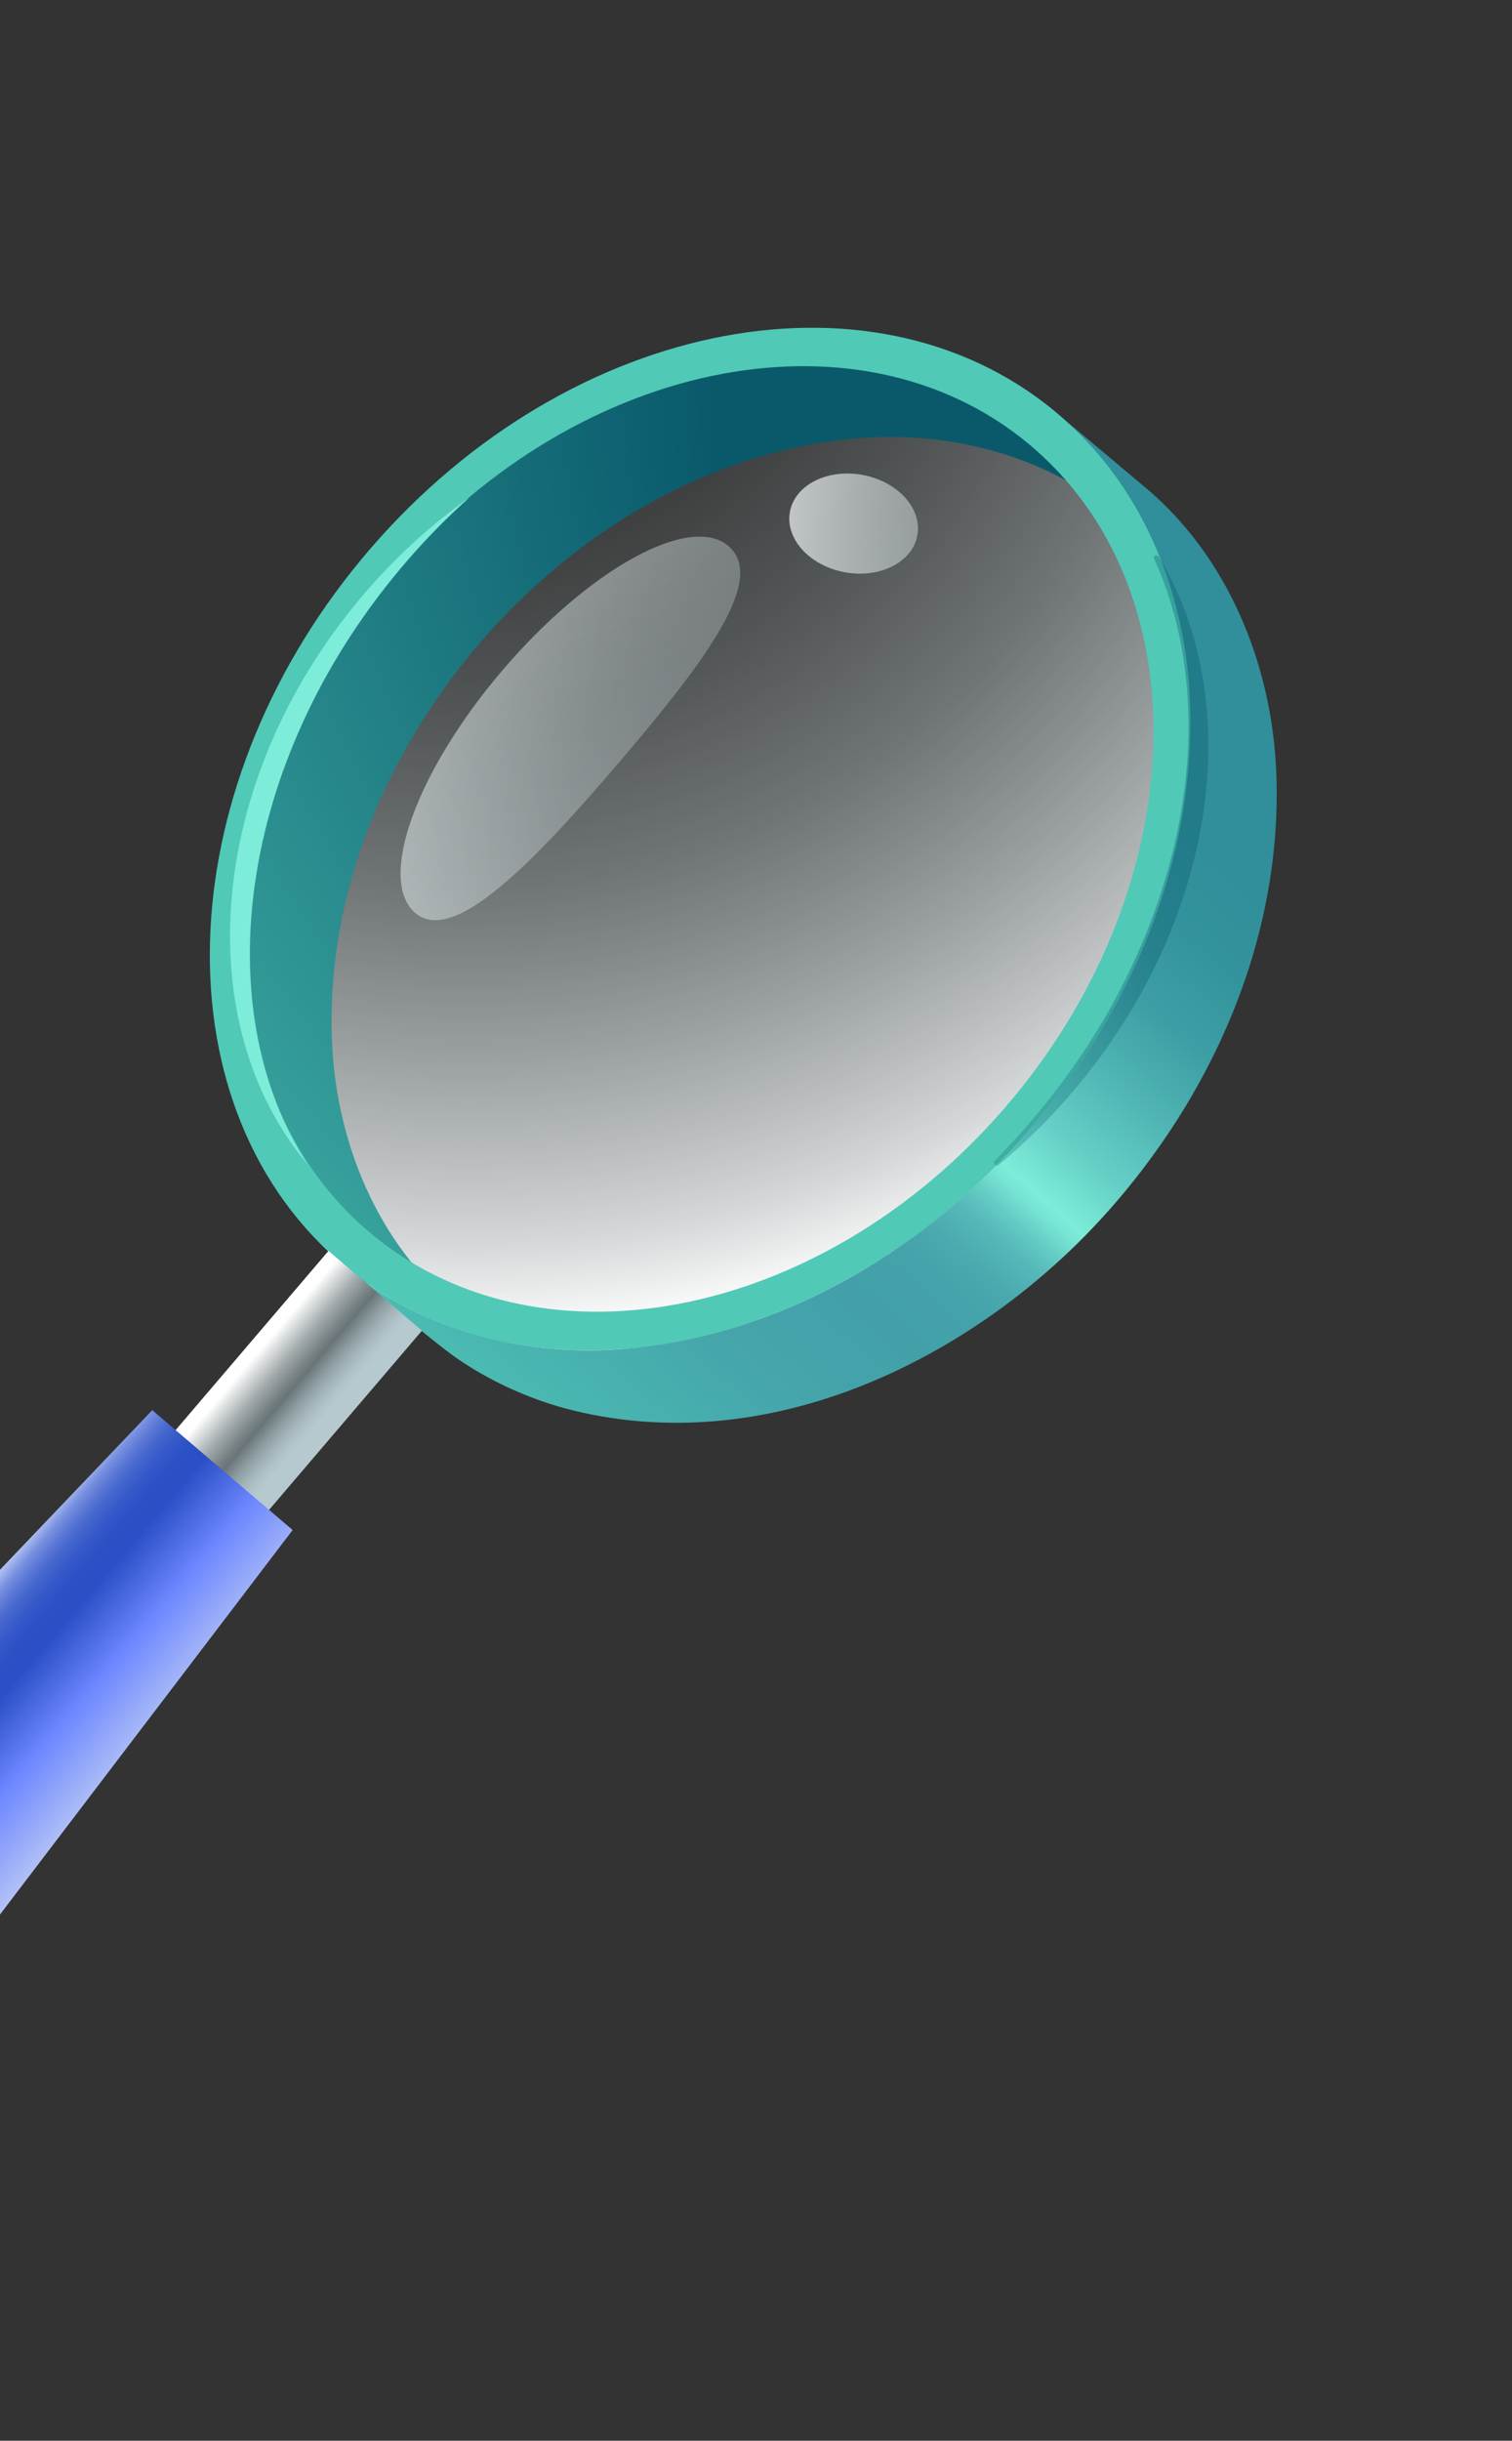 <svg width="119" height="192" viewBox="0 0 119 192" fill="none" xmlns="http://www.w3.org/2000/svg">
<rect x="0" y="0" width="119" height="192" fill="#333333" stroke="none"/>
<path d="M83.386 90.085C99.033 71.749 99.947 46.84 85.426 34.449C70.906 22.058 46.45 26.877 30.803 45.213C15.156 63.549 14.243 88.458 28.763 100.849C43.283 113.24 67.739 108.421 83.386 90.085Z" fill="url(#paint0_radial_62_4560)"/>
<path style="mix-blend-mode:screen" d="M39.546 52.727C32.744 60.699 29.671 69.249 32.686 71.82C35.701 74.39 42.031 67.814 48.832 59.843C55.633 51.871 60.341 45.52 57.326 42.95C54.311 40.379 46.354 44.751 39.546 52.727Z" fill="url(#paint1_radial_62_4560)"/>
<path style="mix-blend-mode:screen" d="M62.171 40.258C61.779 42.37 63.707 44.5 66.478 45.014C69.248 45.527 71.811 44.228 72.198 42.116C72.59 40.005 70.661 37.874 67.891 37.36C65.121 36.847 62.558 38.146 62.171 40.258Z" fill="url(#paint2_radial_62_4560)"/>
<path d="M35.318 102.37C29.294 97.091 26.363 89.178 26.119 81.658C25.713 69.973 30.558 58.954 37.838 50.487C45.161 42.047 55.405 35.617 67.097 34.515C74.293 33.818 82.148 35.639 87.986 40.605C85.934 38.926 79.913 33.605 77.768 32.319C75.382 30.804 72.764 29.711 70.067 29.026C53.512 25.032 36.991 34.965 27.983 47.247C21.756 55.673 17.849 66.267 18.796 77.233C19.387 84.193 22.381 91.324 27.942 96.173L35.384 102.427C35.384 102.427 35.339 102.387 35.319 102.364L35.318 102.37Z" fill="url(#paint3_radial_62_4560)"/>
<mask id="mask0_62_4560" style="mask-type:luminance" maskUnits="userSpaceOnUse" x="83" y="32" width="8" height="7">
<path d="M83.18 32.492L89.977 38.203C90.147 38.343 90.309 38.489 90.477 38.635L83.68 32.924C83.511 32.778 83.349 32.633 83.18 32.492Z" fill="white"/>
</mask>
<g mask="url(#mask0_62_4560)">
<path d="M90.474 38.628L83.676 32.917C83.508 32.77 83.346 32.625 83.176 32.485L89.974 38.196C90.143 38.336 90.305 38.481 90.474 38.628Z" fill="#8F7E82"/>
</g>
<path d="M83.68 32.918C98.005 45.545 96.821 70.593 81.035 88.866C65.251 107.133 40.847 111.705 26.528 99.08C12.203 86.453 13.388 61.406 29.173 43.133C44.957 24.865 69.361 20.293 83.68 32.918ZM28.68 96.586C41.922 108.263 64.49 104.033 79.084 87.143C93.68 70.246 94.77 47.084 81.529 35.407C68.282 23.728 45.716 27.953 31.12 44.849C16.525 61.745 15.434 84.907 28.675 96.585" fill="url(#paint4_radial_62_4560)"/>
<path d="M87.085 95.419C95.273 86.278 100.78 74.233 100.468 61.403C100.291 53.145 97.121 44.415 90.474 38.628L83.677 32.917C90.206 38.605 93.396 47.157 93.657 55.289C94.095 67.873 88.882 79.74 81.032 88.864C73.146 97.957 62.108 104.879 49.516 106.069C41.768 106.82 33.301 104.858 27.018 99.509C29.022 101.134 34.445 105.947 36.529 107.232C38.972 108.821 41.655 110.007 44.418 110.774C60.609 115.094 77.059 106.62 87.078 95.423L87.085 95.419Z" fill="url(#paint5_linear_62_4560)"/>
<path d="M31.444 44.816C33.182 42.741 35.027 40.841 36.96 39.123C33.854 41.317 30.927 43.992 28.305 47.13C16.291 61.487 14.832 80.452 24.222 91.615C16.24 79.269 18.81 59.917 31.442 44.822L31.444 44.816Z" fill="#7DECD9"/>
<path opacity="0.36" d="M80.763 88.647C79.958 89.569 79.126 90.454 78.283 91.306C78.102 91.491 78.41 91.802 78.604 91.638C80.507 90.054 82.322 88.293 84.026 86.343C95.681 73.012 98.237 55.515 91.218 43.812C91.072 43.568 90.719 43.708 90.839 43.965C96.62 56.658 93.057 74.589 80.764 88.641L80.763 88.647Z" fill="url(#paint6_radial_62_4560)"/>
<path d="M13.357 113.042L20.712 119.318L33.208 104.675L25.853 98.399L13.357 113.042Z" fill="url(#paint7_linear_62_4560)"/>
<path d="M-11.956 166.294C-18.9 175.133 -35.81 160.989 -27.888 152.694L11.984 110.929L23.032 120.357L-11.95 166.296L-11.956 166.294Z" fill="url(#paint8_linear_62_4560)"/>
<defs>
<radialGradient id="paint0_radial_62_4560" cx="0" cy="0" r="1" gradientUnits="userSpaceOnUse" gradientTransform="translate(36.476 13.688) rotate(40.476) scale(101.804 101.804)">
<stop offset="0.15" stop-color="#B6C9CE" stop-opacity="0"/>
<stop offset="0.22" stop-color="#B7CACF" stop-opacity="0.03"/>
<stop offset="0.31" stop-color="#BDCED2" stop-opacity="0.1"/>
<stop offset="0.42" stop-color="#C5D4D8" stop-opacity="0.22"/>
<stop offset="0.55" stop-color="#D1DDE0" stop-opacity="0.38"/>
<stop offset="0.68" stop-color="#E1E9EB" stop-opacity="0.59"/>
<stop offset="0.83" stop-color="#F3F6F7" stop-opacity="0.85"/>
<stop offset="0.9" stop-color="white"/>
</radialGradient>
<radialGradient id="paint1_radial_62_4560" cx="0" cy="0" r="1" gradientUnits="userSpaceOnUse" gradientTransform="translate(95.093 80.564) rotate(40.476) scale(97.352 97.352)">
<stop offset="0.15" stop-color="#B6C9CE" stop-opacity="0"/>
<stop offset="0.22" stop-color="#B7CACF" stop-opacity="0.03"/>
<stop offset="0.31" stop-color="#BDCED2" stop-opacity="0.1"/>
<stop offset="0.42" stop-color="#C5D4D8" stop-opacity="0.22"/>
<stop offset="0.55" stop-color="#D1DDE0" stop-opacity="0.38"/>
<stop offset="0.68" stop-color="#E1E9EB" stop-opacity="0.59"/>
<stop offset="0.83" stop-color="#F3F6F7" stop-opacity="0.85"/>
<stop offset="0.9" stop-color="white"/>
</radialGradient>
<radialGradient id="paint2_radial_62_4560" cx="0" cy="0" r="1" gradientUnits="userSpaceOnUse" gradientTransform="translate(115.261 46.95) rotate(10.486) scale(70.03 82.388)">
<stop offset="0.15" stop-color="#B6C9CE" stop-opacity="0"/>
<stop offset="0.22" stop-color="#B7CACF" stop-opacity="0.03"/>
<stop offset="0.31" stop-color="#BDCED2" stop-opacity="0.1"/>
<stop offset="0.42" stop-color="#C5D4D8" stop-opacity="0.22"/>
<stop offset="0.55" stop-color="#D1DDE0" stop-opacity="0.38"/>
<stop offset="0.68" stop-color="#E1E9EB" stop-opacity="0.59"/>
<stop offset="0.83" stop-color="#F3F6F7" stop-opacity="0.85"/>
<stop offset="0.9" stop-color="white"/>
</radialGradient>
<radialGradient id="paint3_radial_62_4560" cx="0" cy="0" r="1" gradientUnits="userSpaceOnUse" gradientTransform="translate(84.946 35.043) rotate(40.486) scale(134.394 124.439)">
<stop offset="0.22" stop-color="#09596B"/>
<stop offset="0.92" stop-color="#50C9B7"/>
</radialGradient>
<radialGradient id="paint4_radial_62_4560" cx="0" cy="0" r="1" gradientUnits="userSpaceOnUse" gradientTransform="translate(58.382 68.475) rotate(-139.514) scale(41.362 38.298)">
<stop offset="0.09" stop-color="#7DECD9"/>
<stop offset="0.55" stop-color="#58CFBD"/>
<stop offset="0.65" stop-color="#50C9B7"/>
</radialGradient>
<linearGradient id="paint5_linear_62_4560" x1="94.986" y1="53.304" x2="33.106" y2="123.498" gradientUnits="userSpaceOnUse">
<stop offset="0.11" stop-color="#308F9A"/>
<stop offset="0.17" stop-color="#33939C"/>
<stop offset="0.24" stop-color="#3D9FA5"/>
<stop offset="0.3" stop-color="#4EB3B2"/>
<stop offset="0.37" stop-color="#65CFC6"/>
<stop offset="0.42" stop-color="#7DECD9"/>
<stop offset="0.43" stop-color="#77E4D4"/>
<stop offset="0.45" stop-color="#64CBC4"/>
<stop offset="0.47" stop-color="#55B8B8"/>
<stop offset="0.5" stop-color="#4AAAAF"/>
<stop offset="0.53" stop-color="#44A2AA"/>
<stop offset="0.59" stop-color="#43A0A9"/>
<stop offset="0.69" stop-color="#45A6AB"/>
<stop offset="0.83" stop-color="#4AB8B1"/>
<stop offset="0.92" stop-color="#50C9B7"/>
</linearGradient>
<radialGradient id="paint6_radial_62_4560" cx="0" cy="0" r="1" gradientUnits="userSpaceOnUse" gradientTransform="translate(105.481 64.476) rotate(40.476) scale(94.387 81.368)">
<stop offset="0.22" stop-color="#09596B"/>
<stop offset="0.92" stop-color="#50C9B7"/>
</radialGradient>
<linearGradient id="paint7_linear_62_4560" x1="26.919" y1="112.027" x2="19.559" y2="105.747" gradientUnits="userSpaceOnUse">
<stop offset="0.15" stop-color="#B6C9CE"/>
<stop offset="0.21" stop-color="#B1C3C8"/>
<stop offset="0.29" stop-color="#A3B4B9"/>
<stop offset="0.38" stop-color="#8C9CA0"/>
<stop offset="0.48" stop-color="#6D7A7D"/>
<stop offset="0.49" stop-color="#687477"/>
<stop offset="0.55" stop-color="#788285"/>
<stop offset="0.68" stop-color="#A1A9AB"/>
<stop offset="0.84" stop-color="#E4E6E7"/>
<stop offset="0.9" stop-color="white"/>
</linearGradient>
<linearGradient id="paint8_linear_62_4560" x1="3.867" y1="147.773" x2="-12.084" y2="134.162" gradientUnits="userSpaceOnUse">
<stop offset="0.02" stop-color="#BBCAF5"/>
<stop offset="0.13" stop-color="#9FB2F8"/>
<stop offset="0.34" stop-color="#6D87FF"/>
<stop offset="0.53" stop-color="#385BD2"/>
<stop offset="0.58" stop-color="#2A4FC6"/>
<stop offset="0.66" stop-color="#2C51C6"/>
<stop offset="0.71" stop-color="#3559C9"/>
<stop offset="0.76" stop-color="#4566CE"/>
<stop offset="0.8" stop-color="#5B78D5"/>
<stop offset="0.84" stop-color="#7790DF"/>
<stop offset="0.87" stop-color="#99ADEA"/>
<stop offset="0.9" stop-color="#BBCAF5"/>
</linearGradient>
</defs>
</svg>
